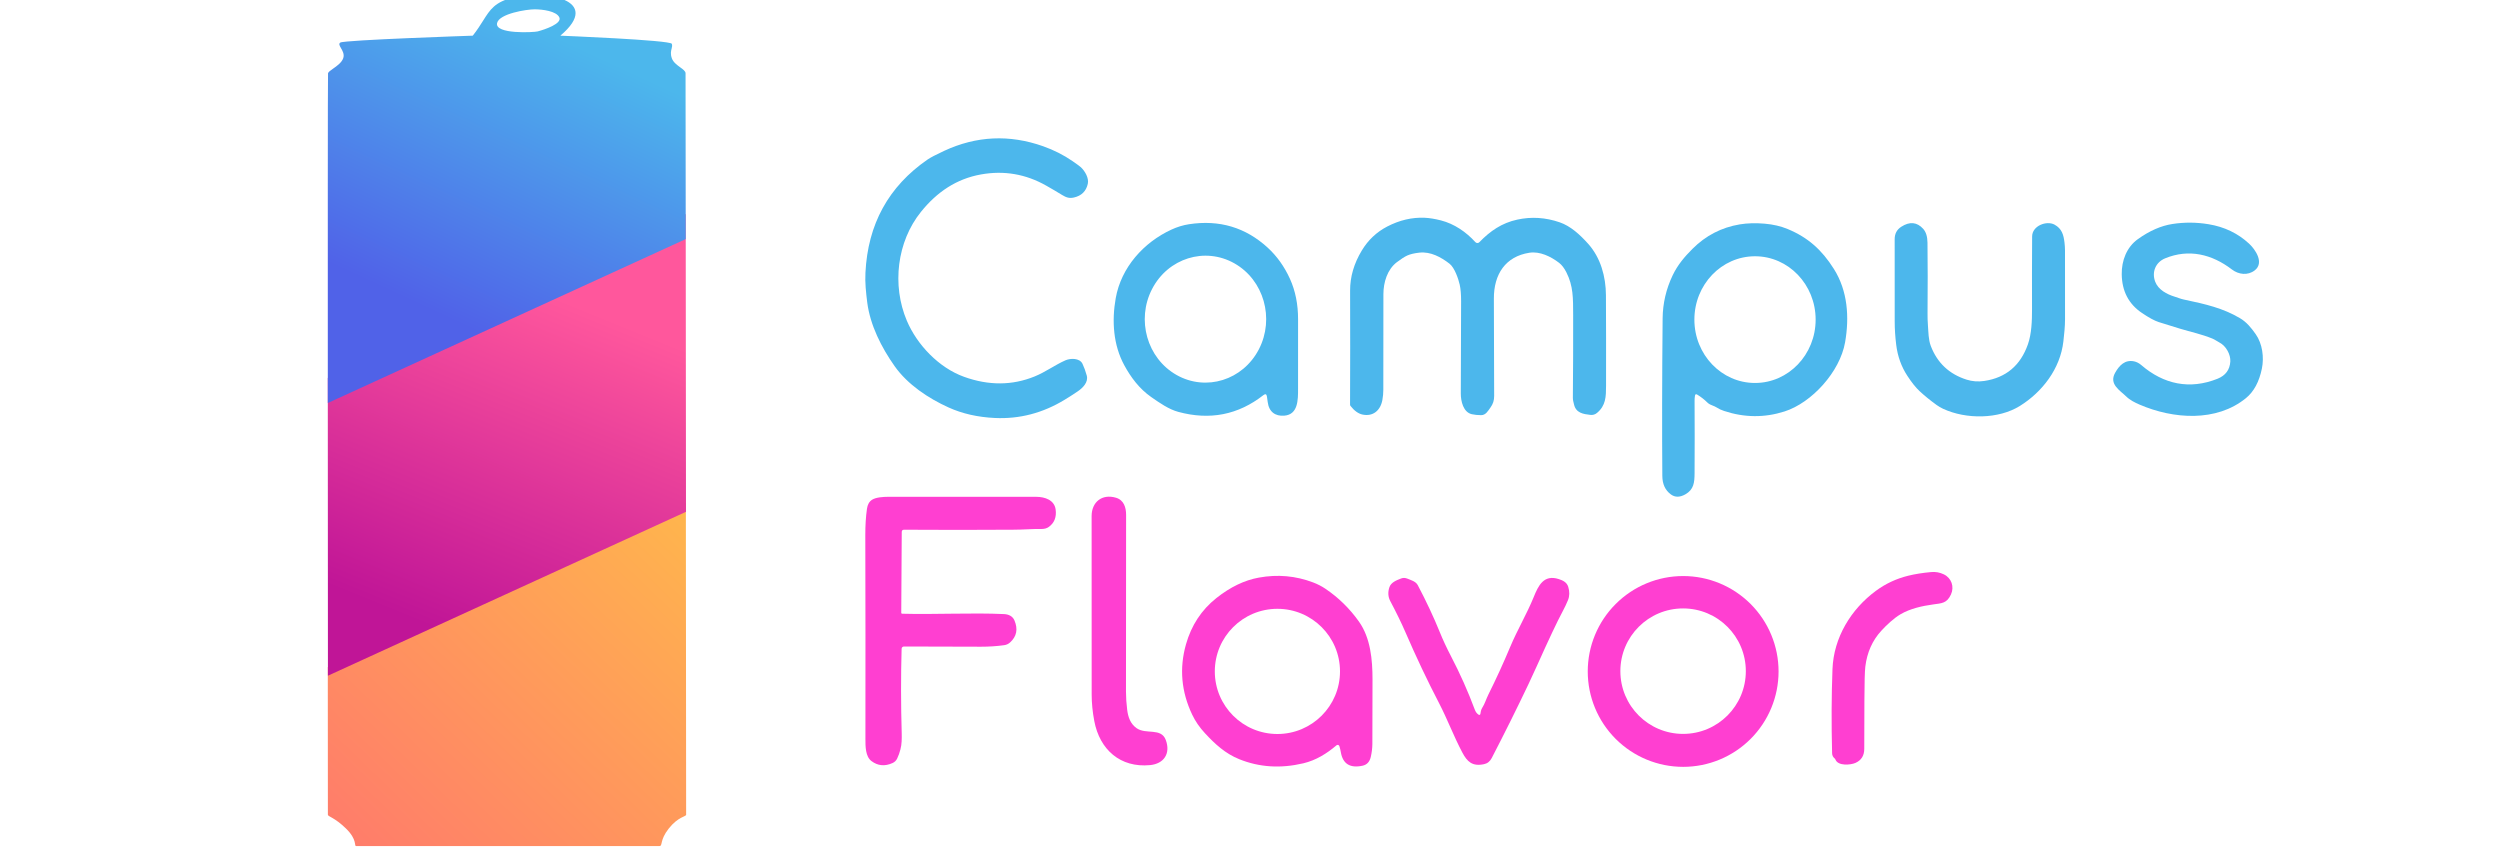 <svg width="235" height="80" viewBox="0 0 235 80" fill="none" xmlns="http://www.w3.org/2000/svg">
    <g clip-path="url(#clip0_3_14)">
        <path
            d="M89.165 38.301C87.285 37.45 85.322 36.156 84.1 34.426C82.844 32.648 81.8 30.571 81.521 28.44C81.46 27.974 81.41 27.502 81.372 27.024C81.336 26.567 81.329 26.104 81.352 25.636C81.575 21.077 83.521 17.531 87.19 14.997C87.467 14.807 87.985 14.536 88.743 14.184C91.782 12.772 94.888 12.627 98.06 13.749C99.061 14.104 99.978 14.568 100.809 15.14C101.249 15.443 101.515 15.638 101.607 15.725C101.978 16.076 102.378 16.734 102.252 17.285C102.095 17.978 101.659 18.406 100.945 18.567C100.519 18.663 100.23 18.569 99.835 18.327C99.375 18.044 98.877 17.751 98.342 17.448C96.42 16.359 94.376 16.009 92.209 16.398C89.914 16.811 88.083 18.035 86.57 19.915C84.318 22.712 83.823 26.799 85.243 30.148C86.202 32.411 88.253 34.569 90.621 35.42C92.937 36.255 95.149 36.243 97.257 35.386C98.29 34.965 99.153 34.313 100.147 33.872C100.609 33.667 101.485 33.635 101.754 34.197C101.904 34.511 102.038 34.879 102.155 35.301C102.327 35.919 101.783 36.466 101.312 36.784C100.925 37.047 100.519 37.308 100.095 37.566C98.031 38.827 95.835 39.402 93.506 39.29C91.9 39.214 90.453 38.884 89.165 38.301Z"
            fill="#4CB7EC" />
        <path
            d="M147.957 38.015C147.909 37.798 147.847 37.628 147.849 37.391C147.873 34.775 147.883 32.193 147.877 29.643C147.873 28.004 147.89 26.885 147.241 25.602C147.038 25.201 146.81 24.903 146.558 24.709C145.777 24.109 144.742 23.604 143.76 23.758C141.52 24.107 140.416 25.773 140.424 28.063C140.437 31.134 140.446 34.184 140.451 37.215C140.451 37.651 140.35 37.967 140.099 38.314C139.869 38.632 139.661 39.025 139.225 39.025C138.905 39.024 138.616 38.995 138.361 38.938C137.545 38.76 137.312 37.706 137.315 36.981C137.327 34.12 137.336 31.232 137.344 28.319C137.345 27.671 137.302 27.152 137.214 26.762C137.095 26.23 136.735 25.158 136.251 24.785C135.439 24.159 134.468 23.635 133.428 23.748C132.954 23.799 132.574 23.888 132.287 24.016C132.031 24.132 131.703 24.343 131.302 24.648C130.412 25.326 130.041 26.529 130.04 27.661C130.033 30.784 130.031 33.778 130.032 36.643C130.032 36.96 130.002 37.281 129.943 37.604C129.761 38.59 129.061 39.174 128.082 38.97C127.688 38.888 127.31 38.619 126.95 38.163C126.921 38.127 126.905 38.08 126.905 38.032C126.921 34.448 126.923 30.878 126.91 27.323C126.905 26.023 127.273 24.762 128.014 23.541C128.609 22.558 129.403 21.81 130.395 21.295C131.557 20.693 132.731 20.418 133.918 20.47C134.366 20.489 134.876 20.572 135.448 20.718C136.708 21.041 137.817 21.805 138.687 22.762C138.711 22.788 138.74 22.808 138.771 22.823C138.803 22.837 138.837 22.845 138.871 22.846C138.906 22.846 138.94 22.84 138.972 22.827C139.003 22.813 139.032 22.793 139.057 22.768C140.088 21.703 141.176 20.96 142.623 20.644C143.951 20.354 145.28 20.439 146.61 20.897C147.63 21.248 148.51 22.047 149.295 22.926C150.464 24.237 150.948 26 150.958 27.747C150.972 30.326 150.976 33.161 150.969 36.254C150.967 37.288 150.953 38.13 150.109 38.822C149.933 38.967 149.727 39.026 149.494 39C148.824 38.924 148.139 38.821 147.957 38.015Z"
            fill="#4CB7EC" />
        <path
            d="M204.428 27.89C204.714 27.976 204.967 28.091 205.269 28.154C207.362 28.591 208.961 28.972 210.538 29.897C211.179 30.273 211.602 30.799 212.034 31.409C212.67 32.309 212.833 33.598 212.617 34.647C212.363 35.89 211.864 36.815 211.122 37.421C208.34 39.692 204.303 39.402 201.127 38.036C200.688 37.847 200.212 37.609 199.866 37.27C199.259 36.679 198.223 36.112 198.823 35.041C199.216 34.339 199.754 33.787 200.61 33.969C200.846 34.02 201.071 34.137 201.286 34.321C203.389 36.13 205.843 36.647 208.449 35.602C209.202 35.299 209.602 34.759 209.65 33.981C209.689 33.338 209.259 32.524 208.635 32.201C208.4 32.08 208.203 31.924 207.956 31.823C206.955 31.415 205.949 31.205 204.937 30.901C204.221 30.688 203.546 30.478 202.91 30.272C202.518 30.143 201.995 29.86 201.343 29.42C200.097 28.58 199.464 27.368 199.443 25.784C199.425 24.489 199.911 23.232 200.954 22.482C202.049 21.697 203.133 21.221 204.208 21.055C205.333 20.881 206.465 20.888 207.605 21.077C209.091 21.322 210.36 21.93 211.412 22.902C211.997 23.442 212.868 24.701 211.943 25.416C211.29 25.921 210.424 25.809 209.802 25.333C207.918 23.891 205.749 23.366 203.521 24.284C202.633 24.65 202.241 25.567 202.591 26.486C202.878 27.237 203.687 27.665 204.428 27.89Z"
            fill="#4CB7EC" />
        <path
            d="M182.655 38.428C182.437 38.328 182.228 38.205 182.03 38.061C181.427 37.624 180.898 37.193 180.442 36.768C180.086 36.436 179.704 35.96 179.298 35.339C178.727 34.47 178.376 33.495 178.244 32.414C178.15 31.661 178.103 30.928 178.102 30.217C178.1 27.665 178.099 25.087 178.099 22.48C178.099 21.969 178.306 21.58 178.721 21.314C179.513 20.804 180.199 20.869 180.778 21.509C181.041 21.801 181.177 22.233 181.184 22.807C181.209 24.804 181.21 27.021 181.189 29.456C181.186 29.831 181.197 30.2 181.224 30.561C181.273 31.206 181.268 31.927 181.494 32.519C182.102 34.11 183.223 35.165 184.859 35.686C185.389 35.855 185.944 35.896 186.523 35.81C188.556 35.507 189.922 34.36 190.623 32.369C190.966 31.398 191.015 30.144 191.01 29.073C191.002 26.802 191.005 24.519 191.02 22.223C191.026 21.219 192.387 20.712 193.125 21.115C193.813 21.491 193.978 22.069 194.064 22.808C194.093 23.06 194.109 23.303 194.11 23.538C194.12 25.703 194.121 27.863 194.113 30.016C194.11 30.714 194.037 31.403 193.959 32.083C193.666 34.681 191.956 36.857 189.875 38.155C187.867 39.41 184.818 39.429 182.655 38.428Z"
            fill="#4CB7EC" />
        <path fill-rule="evenodd" clip-rule="evenodd"
            d="M118.765 37.139C118.947 36.998 119.056 37.044 119.092 37.277C119.116 37.431 119.141 37.604 119.165 37.794C119.282 38.72 119.88 39.14 120.721 39.073C122.023 38.97 122.02 37.595 122.017 36.531C122.017 36.499 122.017 36.469 122.017 36.438C122.014 34.432 122.014 32.291 122.019 30.016C122.021 28.604 121.766 27.336 121.256 26.211C120.729 25.053 120.032 24.076 119.164 23.281C117.087 21.376 114.622 20.641 111.769 21.077C111.211 21.162 110.654 21.332 110.1 21.589C107.504 22.79 105.389 25.132 104.877 28.034C104.496 30.185 104.652 32.431 105.673 34.315C106.298 35.47 107.098 36.543 108.208 37.318L108.232 37.335C109.038 37.897 109.865 38.472 110.76 38.717C113.723 39.523 116.391 38.998 118.765 37.139ZM110.599 35.249C107.827 33.684 106.796 30.064 108.296 27.166C109.796 24.267 113.259 23.187 116.03 24.753C118.802 26.319 119.833 29.938 118.333 32.837C116.833 35.735 113.37 36.815 110.599 35.249Z"
            fill="#4CB7EC" />
        <path fill-rule="evenodd" clip-rule="evenodd"
            d="M159.29 37.67C159.289 37.512 159.301 37.352 159.328 37.192C159.351 37.056 159.42 37.023 159.534 37.091C159.886 37.304 160.209 37.556 160.503 37.847C160.65 37.991 160.823 38.059 161 38.128C161.127 38.178 161.256 38.229 161.379 38.309C161.572 38.436 161.8 38.543 162.062 38.629C163.97 39.262 165.864 39.278 167.745 38.677C170.305 37.859 172.953 34.955 173.438 32.179C173.85 29.822 173.687 27.341 172.385 25.28C171.248 23.478 169.942 22.315 168.034 21.526C167.391 21.261 166.674 21.094 165.882 21.025C165.027 20.952 164.249 20.974 163.547 21.09C161.821 21.377 160.334 22.147 159.085 23.399C158.349 24.136 157.704 24.892 157.232 25.876C156.616 27.166 156.301 28.516 156.287 29.928C156.234 35.53 156.225 40.468 156.259 44.741C156.265 45.506 156.53 46.082 157.055 46.47C157.447 46.761 157.902 46.761 158.419 46.47C159.226 46.014 159.283 45.346 159.29 44.496C159.304 42.144 159.304 39.868 159.29 37.67ZM170.67 30.044C170.67 33.333 168.119 35.999 164.971 35.999C161.824 35.999 159.272 33.333 159.272 30.044C159.272 26.755 161.824 24.089 164.971 24.089C168.119 24.089 170.67 26.755 170.67 30.044Z"
            fill="#4CB7EC" />
        <path
            d="M84.803 57.69C87.85 57.775 91.394 57.582 94.382 57.724C94.806 57.744 95.189 57.917 95.358 58.319C95.706 59.143 95.567 59.834 94.942 60.393C94.784 60.534 94.601 60.618 94.394 60.647C93.685 60.744 92.959 60.792 92.215 60.791C89.778 60.786 87.363 60.78 84.969 60.771C84.912 60.771 84.858 60.793 84.817 60.832C84.777 60.871 84.754 60.925 84.752 60.981C84.679 63.573 84.682 66.222 84.761 68.927C84.768 69.167 84.766 69.421 84.754 69.687C84.743 69.94 84.705 70.194 84.639 70.448C84.559 70.764 84.456 71.049 84.332 71.305C84.238 71.498 84.094 71.638 83.9 71.725C83.171 72.054 82.508 71.99 81.909 71.534C81.349 71.106 81.349 70.15 81.35 69.463C81.359 62.797 81.355 56.406 81.339 50.29C81.337 49.389 81.389 48.566 81.495 47.821C81.55 47.428 81.71 47.147 81.974 46.978C82.341 46.742 83.037 46.701 83.472 46.7C87.982 46.697 92.629 46.697 97.413 46.701C98.22 46.703 99.112 47.003 99.23 47.892C99.325 48.6 99.114 49.144 98.598 49.524C98.413 49.661 98.177 49.728 97.887 49.725C97.432 49.721 96.987 49.731 96.551 49.755C96.14 49.776 95.713 49.789 95.269 49.792C91.841 49.816 88.413 49.817 84.985 49.794C84.839 49.793 84.765 49.865 84.764 50.012L84.718 57.603C84.717 57.66 84.745 57.689 84.803 57.69Z"
            fill="#FF3FD1" />
        <path
            d="M105.955 66.719C106.042 67.408 106.255 68.032 106.836 68.445C107.715 69.073 109.141 68.376 109.582 69.553C110.061 70.837 109.4 71.794 108.11 71.92C105.307 72.192 103.369 70.457 102.863 67.78C102.7 66.92 102.618 66.09 102.617 65.291C102.609 59.845 102.607 54.25 102.612 48.506C102.614 47.206 103.577 46.395 104.903 46.787C105.648 47.006 105.856 47.71 105.854 48.404C105.841 53.639 105.837 59.179 105.842 65.026C105.844 65.568 105.881 66.132 105.955 66.719Z"
            fill="#FF3FD1" />
        <path
            d="M174.411 71.714C173.969 71.909 172.783 72.028 172.533 71.403C172.515 71.358 172.488 71.32 172.451 71.288C172.3 71.164 172.222 71 172.217 70.797C172.147 68.036 172.159 65.405 172.253 62.904C172.362 59.939 173.991 57.259 176.351 55.526C177.255 54.861 178.262 54.392 179.369 54.119C180 53.963 180.72 53.848 181.529 53.774C181.949 53.736 182.347 53.808 182.722 53.99C183.444 54.339 183.723 55.157 183.39 55.881C183.006 56.718 182.523 56.704 181.722 56.816C180.674 56.96 179.554 57.21 178.656 57.737C178.014 58.112 177.334 58.756 176.843 59.291C176.004 60.203 175.503 61.327 175.34 62.66C175.288 63.094 175.259 64.158 175.254 65.853C175.249 67.385 175.245 68.9 175.241 70.397C175.239 71.031 174.963 71.469 174.411 71.714Z"
            fill="#FF3FD1" />
        <path
            d="M138.995 67.186C139.01 67.195 139.026 67.201 139.044 67.202C139.061 67.203 139.079 67.2 139.095 67.193C139.111 67.186 139.125 67.175 139.135 67.161C139.146 67.147 139.153 67.131 139.155 67.114C139.185 66.922 139.214 66.721 139.319 66.554C139.575 66.156 139.702 65.699 139.917 65.268C140.635 63.829 141.32 62.333 141.971 60.781C142.639 59.19 143.527 57.705 144.168 56.125C144.605 55.046 145.115 53.977 146.526 54.434C146.92 54.561 147.287 54.738 147.416 55.167C147.553 55.619 147.545 56.033 147.392 56.41C147.249 56.76 147.073 57.129 146.865 57.517C146.387 58.406 145.595 60.082 144.491 62.544C144.226 63.136 143.958 63.717 143.687 64.288C142.583 66.609 141.427 68.933 140.22 71.26C140.056 71.576 139.815 71.767 139.496 71.833C138.392 72.066 137.914 71.594 137.459 70.737C136.646 69.204 136.051 67.595 135.269 66.09C134.187 64.012 133.134 61.791 132.109 59.425C131.731 58.553 131.257 57.579 130.686 56.503C130.477 56.107 130.448 55.675 130.601 55.206C130.755 54.735 131.284 54.542 131.701 54.378C131.889 54.304 132.086 54.308 132.291 54.391C132.635 54.532 133.083 54.651 133.27 55.004C134.081 56.542 134.773 58.02 135.346 59.435C135.635 60.149 135.979 60.888 136.377 61.652C137.24 63.306 137.992 64.992 138.633 66.712C138.712 66.924 138.832 67.082 138.995 67.186Z"
            fill="#FF3FD1" />
        <path fill-rule="evenodd" clip-rule="evenodd"
            d="M164.558 69.458C166.24 67.776 167.185 65.495 167.185 63.116C167.185 60.737 166.24 58.456 164.558 56.775C162.876 55.093 160.595 54.148 158.217 54.148C155.838 54.148 153.557 55.093 151.875 56.775C150.193 58.456 149.248 60.737 149.248 63.116C149.248 65.495 150.193 67.776 151.875 69.458C153.557 71.139 155.838 72.084 158.217 72.084C160.595 72.084 162.876 71.139 164.558 69.458ZM164.108 63.089C164.108 66.346 161.468 68.986 158.211 68.986C154.954 68.986 152.314 66.346 152.314 63.089C152.314 59.832 154.954 57.192 158.211 57.192C161.468 57.192 164.108 59.832 164.108 63.089Z"
            fill="#FF3FD1" />
        <path fill-rule="evenodd" clip-rule="evenodd"
            d="M125.859 70.068C125.879 70.088 125.894 70.113 125.902 70.14C125.963 70.335 126.008 70.524 126.038 70.708C126.227 71.805 126.906 72.228 128.075 71.978C128.485 71.891 128.744 71.618 128.851 71.159C128.949 70.742 128.999 70.332 129.002 69.93C129.013 68.128 129.017 66.105 129.016 63.859C129.015 62.018 128.836 59.978 127.743 58.432C126.874 57.207 125.824 56.178 124.594 55.346C124.241 55.107 123.854 54.908 123.435 54.749C121.797 54.126 120.097 53.974 118.336 54.294C116.98 54.539 115.648 55.181 114.339 56.219C112.942 57.328 111.99 58.777 111.482 60.567C110.845 62.818 111.04 65.022 112.067 67.18C112.362 67.799 112.762 68.382 113.269 68.926C114.212 69.945 115.179 70.834 116.481 71.361C118.368 72.126 120.378 72.256 122.512 71.751C123.699 71.469 124.712 70.842 125.631 70.059C125.652 70.041 125.677 70.028 125.705 70.023C125.732 70.017 125.761 70.018 125.788 70.026C125.815 70.034 125.839 70.048 125.859 70.068ZM125.96 63.112C125.96 66.362 123.325 68.996 120.076 68.996C116.826 68.996 114.192 66.362 114.192 63.112C114.192 59.862 116.826 57.228 120.076 57.228C123.325 57.228 125.96 59.862 125.96 63.112Z"
            fill="#FF3FD1" />
        <path
            d="M30.821 76.585L30.821 76.099C30.819 73.991 30.82 73.409 30.813 62.709L64.471 47.301C64.488 65.798 64.497 76.495 64.497 76.585C64.497 76.762 63.748 76.762 62.864 77.881C61.98 79 62.32 79.53 61.98 79.53L33.474 79.53C33.27 79.53 33.61 78.941 32.522 77.881C31.433 76.82 30.821 76.762 30.821 76.585Z"
            fill="url(#paint0_linear_3_14)" />
        <path
            d="M64.457 20.119L30.813 35.527C30.814 44.363 30.819 54.798 30.825 63.517L64.483 48.109C64.473 37.656 64.464 26.908 64.457 20.119Z"
            fill="url(#paint1_linear_3_14)" />
        <path fill-rule="evenodd" clip-rule="evenodd"
            d="M48.251 -0.24C51.108 -0.947 56.75 -0.097 52.673 3.353C52.673 3.353 63.014 3.765 63.15 4.118C63.207 4.267 63.172 4.406 63.132 4.569C63.076 4.793 63.008 5.064 63.15 5.473C63.28 5.848 63.636 6.107 63.942 6.33C64.212 6.526 64.442 6.693 64.442 6.887C64.442 6.908 64.443 7.653 64.444 8.827C64.448 12.161 64.456 18.957 64.459 22.474L30.814 37.882C30.812 25.048 30.809 6.997 30.835 6.887C30.862 6.767 31.064 6.626 31.309 6.454C31.668 6.203 32.12 5.885 32.263 5.473C32.39 5.106 32.203 4.783 32.053 4.524C31.92 4.293 31.816 4.114 31.991 4C32.362 3.759 44.441 3.353 44.441 3.353C44.855 2.827 45.148 2.362 45.407 1.951C46.077 0.886 46.516 0.189 48.251 -0.24ZM50.251 0.876C49.503 0.876 46.93 1.278 46.726 2.166C46.479 3.244 50.192 3.043 50.532 2.955C51.215 2.778 52.848 2.223 52.577 1.634C52.305 1.042 50.999 0.876 50.251 0.876Z"
            fill="url(#paint2_linear_3_14)" />
    </g>
    <defs>
        <linearGradient id="paint0_linear_3_14" x1="64.497" y1="48.377" x2="34.161" y2="79.831"
            gradientUnits="userSpaceOnUse">
            <stop stop-color="#FFB54D" />
            <stop offset="1" stop-color="#FF7D6A" />
        </linearGradient>
        <linearGradient id="paint1_linear_3_14" x1="64.483" y1="32.899" x2="51.969" y2="63.636"
            gradientUnits="userSpaceOnUse">
            <stop stop-color="#FF579C" />
            <stop offset="1" stop-color="#C01597" />
        </linearGradient>
        <linearGradient id="paint2_linear_3_14" x1="63.567" y1="8.681" x2="51.645" y2="34.36"
            gradientUnits="userSpaceOnUse">
            <stop stop-color="#4CB7EC" />
            <stop offset="1" stop-color="#5062E8" />
        </linearGradient>
        <clipPath id="clip0_3_14">
            <rect width="235" height="80" fill="white" />
        </clipPath>
    </defs>
</svg>